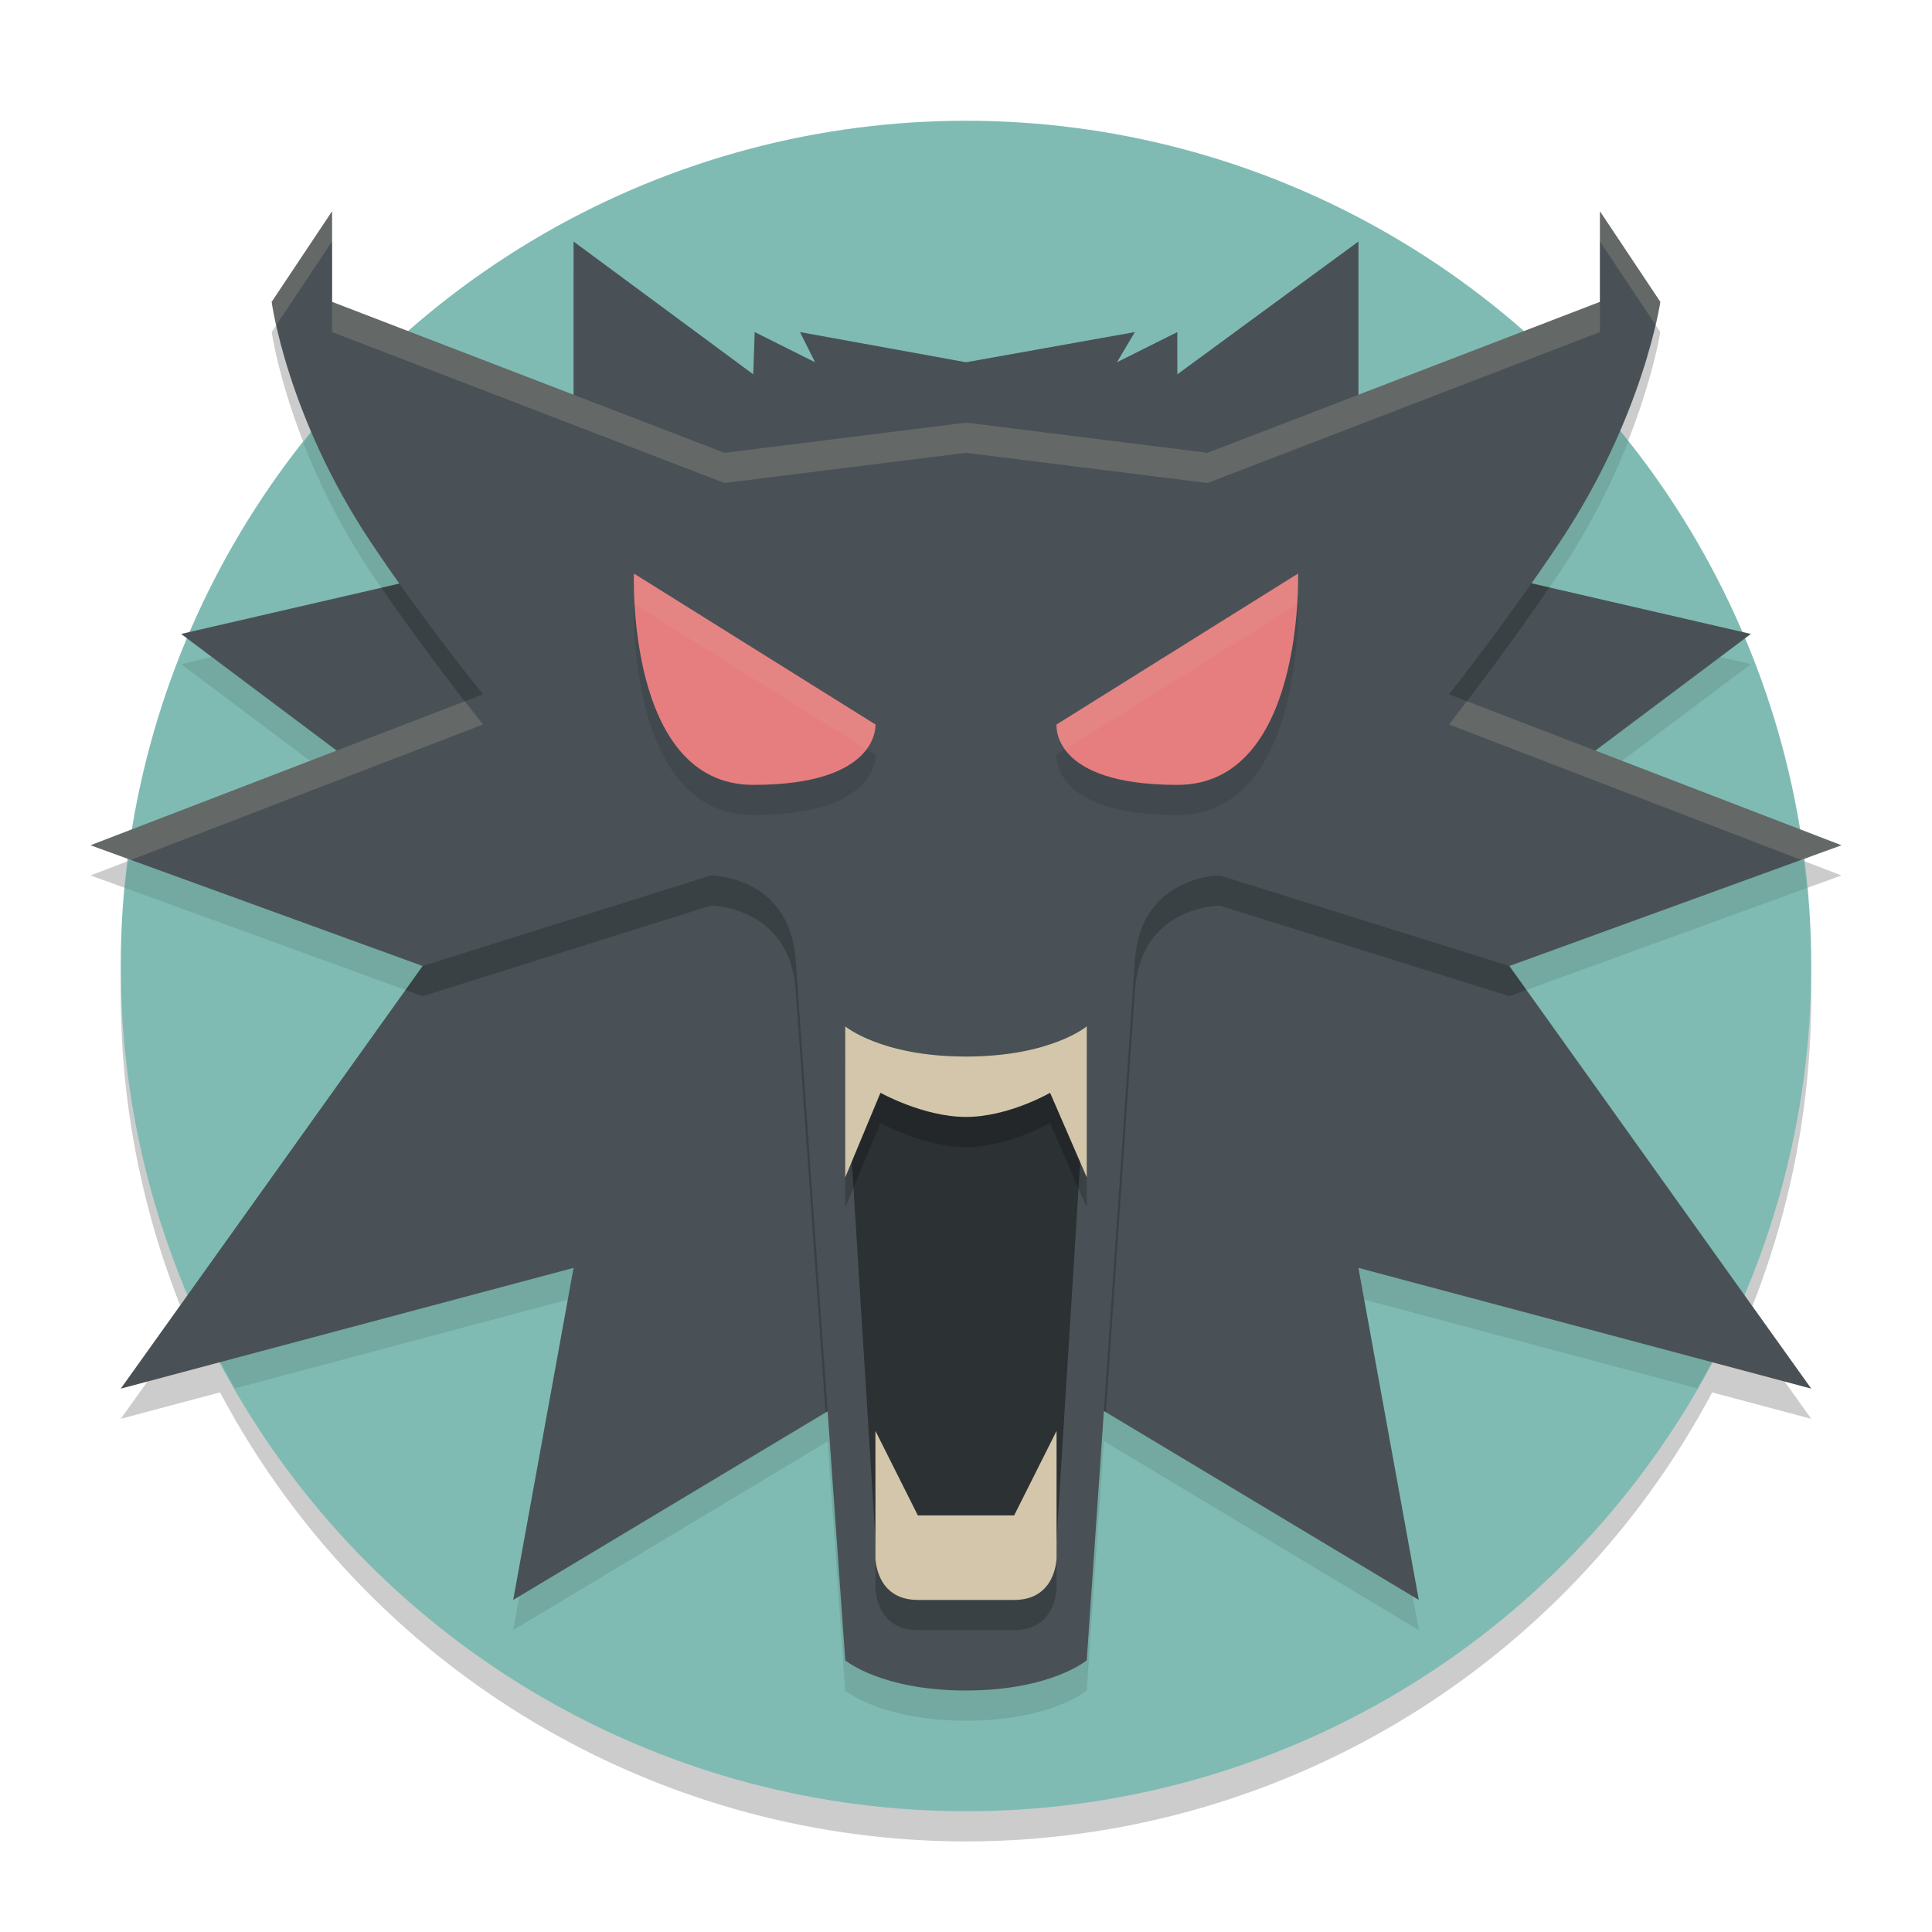<svg xmlns="http://www.w3.org/2000/svg" width="64" height="64" version="1.1">
 <path style="opacity:0.2" d="M 32 5 A 28 28 0 0 0 13.553 11.982 L 11 11 L 11 8 L 9 11 C 9 11 9.257 12.817 10.32 15.309 A 28 28 0 0 0 6.289 21.934 L 6 22 L 6.193 22.145 A 28 28 0 0 0 4.404 28.461 L 3 29 L 4.254 29.455 A 28 28 0 0 0 4 33 A 28 28 0 0 0 6.23 43.879 L 4 47 L 7.289 46.123 A 28 28 0 0 0 32 61 A 28 28 0 0 0 56.717 46.125 L 60 47 L 57.789 43.904 A 28 28 0 0 0 60 33 A 28 28 0 0 0 59.74 29.459 L 61 29 L 59.619 28.469 A 28 28 0 0 0 57.787 22.16 L 58 22 L 57.682 21.926 A 28 28 0 0 0 53.654 15.279 C 54.721 12.803 55 11 55 11 L 53 8 L 53 11 L 50.461 11.977 A 28 28 0 0 0 32 5 z"/>
 <circle style="fill:#7fbbb3" cx="32" cy="32" r="28"/>
 <path style="opacity:0.1" d="M 19 9 L 19 14.076 L 12.762 11.678 A 28 28 0 0 0 10.047 14.668 C 10.546 15.942 11.267 17.442 12.309 19 C 12.617 19.46 12.927 19.895 13.236 20.33 L 6 22 L 11.152 25.865 L 4.244 28.521 A 28 28 0 0 0 4.131 29.41 L 14 33 L 6.506 43.492 A 28 28 0 0 0 7.787 45.99 L 19 43 L 17 54 L 27.416 47.75 L 28 56 C 28 56 29.19 57 32 57 C 34.81 57 36 56 36 56 L 36.568 47.74 L 47 54 L 45 43 L 56.223 45.992 A 28 28 0 0 0 57.5 43.502 L 50 33 L 59.855 29.416 A 28 28 0 0 0 59.748 28.518 L 52.848 25.863 L 58 22 L 50.727 20.322 C 51.031 19.889 51.336 19.458 51.643 19 C 52.7 17.42 53.435 15.897 53.943 14.611 A 28 28 0 0 0 51.221 11.686 L 45 14.078 L 45 9 L 39 13.4 L 39 12 L 37 13 L 37.596 12 L 32 13 L 26.5 12 L 27 13 L 25 12 L 24.953 13.4 L 19 9 z"/>
 <path style="fill:#495156" d="m 19,8 v 10 l -13,3 8,6 v 5 L 4,46 19,42 17,53 32,44 47,53 45,42 60,46 50,32 V 27 L 58,21 45,18 V 8 l -6,4.4 V 11 L 37,12 37.595,11 32,12 l -5.5,-1 0.5,1 -2,-1 -0.048,1.4 z"/>
 <path style="opacity:0.2" d="M 19 14.076 L 19 18 L 12.635 19.469 C 14.285 21.879 16 24 16 24 L 12.033 25.525 L 14 27 L 14 32 L 13.434 32.793 L 14 33 L 23.547 30 C 23.547 30 26.16 30.008 26.357 32.801 L 27.348 46.791 L 32 44 L 36.635 46.781 L 37.596 32.801 C 37.788 30.007 40.404 30 40.404 30 L 50 33 L 50.566 32.793 L 50 32 L 50 27 L 51.967 25.525 L 48 24 C 48 24 49.677 21.873 51.324 19.459 L 45 18 L 45 14.076 L 40 16 L 32 15 L 24 16 L 19 14.076 z"/>
 <path style="fill:#495156" d="m 11,7 -2,3 c 0,0 0.5,3.8 3.31,8 C 14.052,20.605 16,23 16,23 l -13,5 11,4 9.548,-3 c 0,0 2.612,0.007 2.81,2.8 L 28,55 c 0,0 1.19,1 4,1 2.81,0 4,-1 4,-1 L 37.595,31.8 C 37.787,29.007 40.405,29 40.405,29 L 50,32 61,28 48,23 c 0,0 1.9,-2.395 3.643,-5 C 54.452,13.8 55,10 55,10 L 53,7 v 3 l -13,5 -8,-1 -8,1 -13,-5 z"/>
 <path style="opacity:0.1" d="M 21 20 C 21 20 20.739 27 24.953 27 C 29.167 27 29 25 29 25 L 21 20 z M 43 20 L 35 25 C 35 25 34.786 27 39 27 C 43.214 27 43 20 43 20 z"/>
 <path style="fill:#e67e80" d="m 21,19 8,5 c 0,0 0.167,2 -4.048,2 C 20.738,26 21,19 21,19 Z"/>
 <path style="fill:#e67e80" d="m 43,19 -8,5 c 0,0 -0.214,2 4,2 4.214,0 4,-7 4,-7 z"/>
 <path style="opacity:0.4" d="m 28,35 4,1 4,-1 -1,16 -3,2 -3,-2 z"/>
 <path style="opacity:0.2" d="M 28 35 L 28 40 L 29.166 37.199 C 29.166 37.199 30.595 38 32 38 C 33.405 38 34.785 37.199 34.785 37.199 L 36 40 L 36 35 C 36 35 34.81 36 32 36 C 29.19 36 28 35 28 35 z M 29 48.4 L 29 52.6 C 29 52.6 29 54 30.404 54 L 33.596 54 C 35 54 35 52.6 35 52.6 L 35 48.4 L 33.596 51.199 L 30.404 51.199 L 29 48.4 z"/>
 <path style="fill:#d3c6aa" d="m 29,51.6 v -4.2 l 1.405,2.8 h 3.19 L 35,47.4 v 4.2 c 0,0 0,1.4 -1.405,1.4 H 30.405 C 29,53 29,51.6 29,51.6 Z"/>
 <path style="fill:#d3c6aa" d="m 28,34 v 5 l 1.167,-2.8 c 0,0 1.429,0.8 2.833,0.8 1.405,0 2.786,-0.8 2.786,-0.8 L 36,39 v -5 c 0,0 -1.19,1 -4,1 -2.81,0 -4,-1 -4,-1 z"/>
 <path style="fill:#d3c6aa;opacity:0.2" d="M 11 7 L 9 10 C 9 10 9.041 10.292 9.148 10.775 L 11 8 L 11 7 z M 53 7 L 53 8 L 54.844 10.766 C 54.955 10.288 55 10 55 10 L 53 7 z M 11 10 L 11 11 L 24 16 L 32 15 L 40 16 L 53 11 L 53 10 L 40 15 L 32 14 L 24 15 L 11 10 z M 48.592 23.229 C 48.381 23.5 48 24 48 24 L 59.664 28.486 L 61 28 L 48.592 23.229 z M 15.398 23.23 L 3 28 L 4.336 28.486 L 16 24 C 16 24 15.612 23.501 15.398 23.23 z"/>
 <path style="fill:#d3c6aa;opacity:0.1" d="M 21 19 C 21 19 20.992 19.436 21.023 20.016 L 28.697 24.811 C 29.01 24.382 29 24 29 24 L 21 19 z M 43 19 L 35 24 C 35 24 34.981 24.387 35.289 24.818 L 42.969 20.02 C 43.004 19.436 43 19 43 19 z"/>
</svg>
